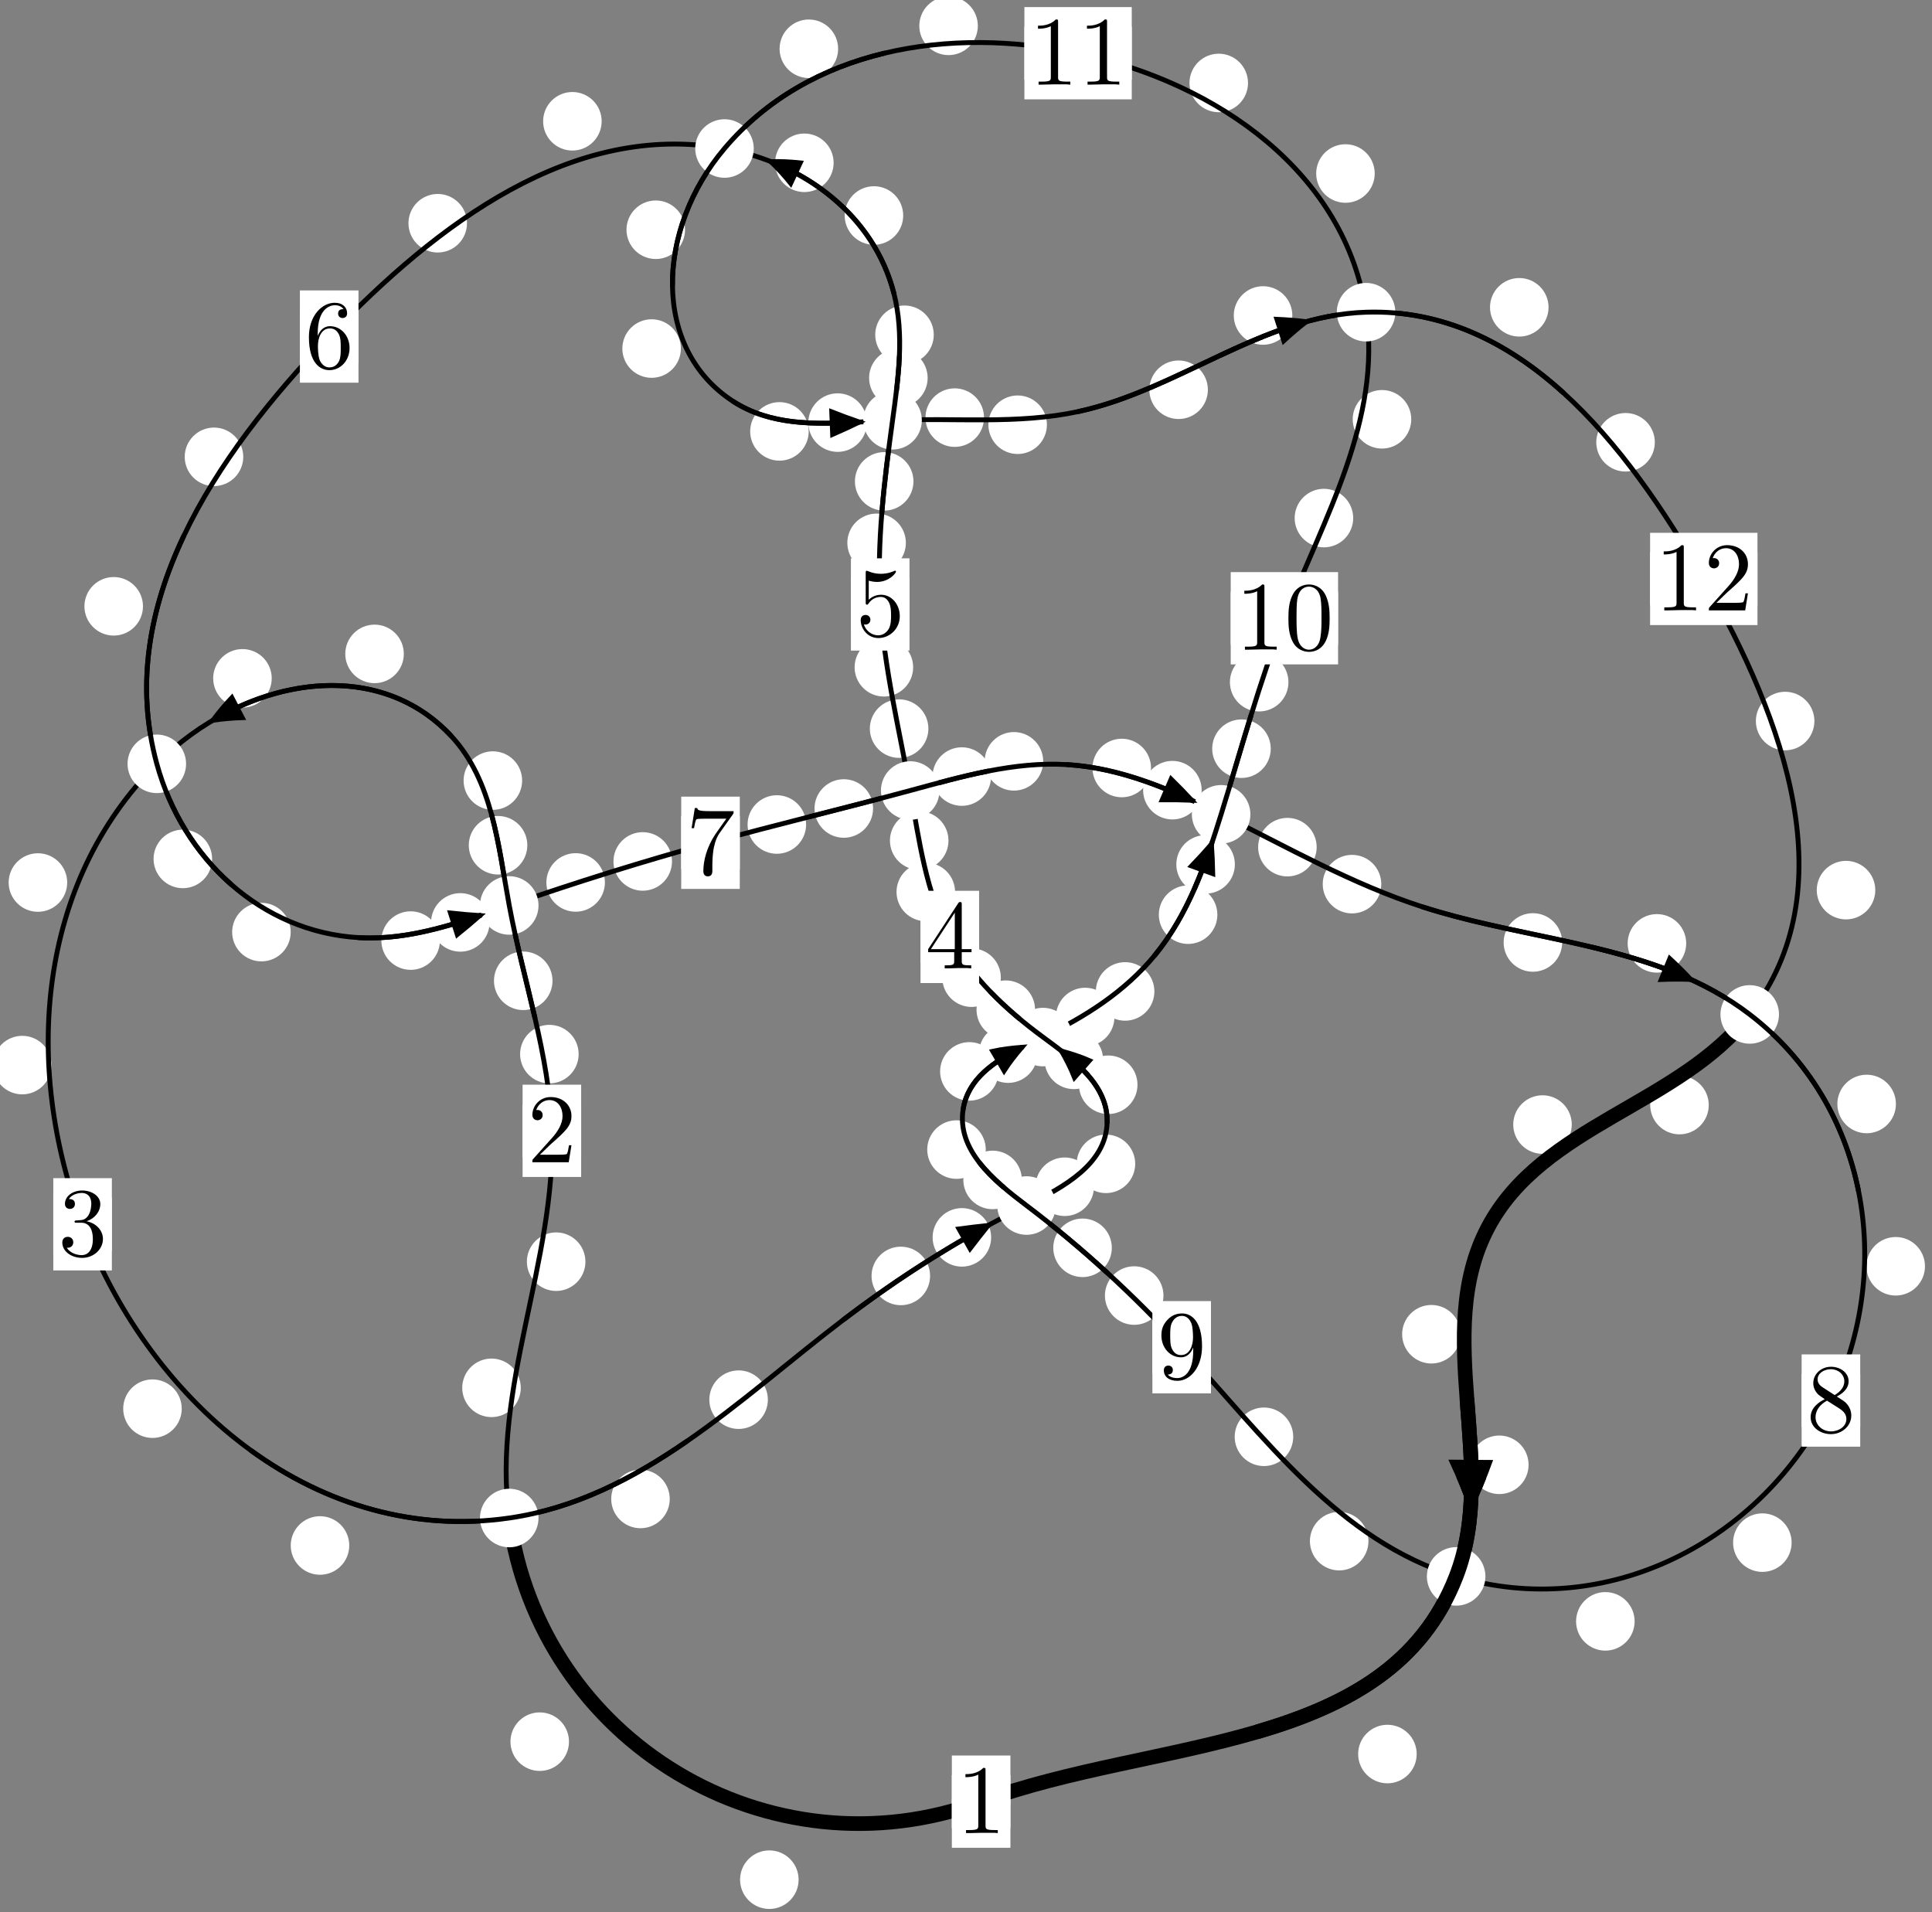 <?xml version="1.0"?>
<!-- Created by MetaPost 1.999 on 2021.07.06:0004 -->
<svg version="1.1" xmlns="http://www.w3.org/2000/svg" xmlns:xlink="http://www.w3.org/1999/xlink" width="197.281" height="195.268" viewBox="0 0 197.281 195.268">
<rect x="0" y="0" width="197.281" height="195.268" fill="#808080" stroke="none"/>
<!-- Original BoundingBox: -52.717514 -39.917786 144.563904 155.350189 -->
  <defs>
    <g transform="scale(0.01,0.01)" id="GLYPHcmr10_48">
      <path style="fill-rule: evenodd;" d="M460 -320C460 -400,455 -480,420 -554C374 -650,292 -666,250 -666C190 -666,117 -640,76 -547C44 -478,39 -400,39 -320C39 -245,43 -155,84 -79C127 2,200 22,249 22C303 22,379 1,423 -94C455 -163,460 -241,460 -320M249 -0C210 -0,151 -25,133 -121C122 -181,122 -273,122 -332C122 -396,122 -462,130 -516C149 -635,224 -644,249 -644C282 -644,348 -626,367 -527C377 -471,377 -395,377 -332C377 -257,377 -189,366 -125C351 -30,294 -0,249 -0"></path>
    </g>
    <g transform="scale(0.01,0.01)" id="GLYPHcmr10_49">
      <path style="fill-rule: evenodd;" d="M294 -640C294 -664,294 -666,271 -666C209 -602,121 -602,89 -602L89 -571C109 -571,168 -571,220 -597L220 -79C220 -43,217 -31,127 -31L95 -31L95 -0L257 -0L130 -3L217 -3L257 -3L297 -3L384 -3L419 -0L419 -31L387 -31C297 -31,294 -42,294 -79"></path>
    </g>
    <g transform="scale(0.01,0.01)" id="GLYPHcmr10_50">
      <path style="fill-rule: evenodd;" d="M127 -77L233 -180C389 -318,449 -372,449 -472C449 -586,359 -666,237 -666C124 -666,50 -574,50 -485C50 -429,100 -429,103 -429C120 -429,155 -441,155 -482C155 -508,137 -534,102 -534C94 -534,92 -534,89 -533C112 -598,166 -635,224 -635C315 -635,358 -554,358 -472C358 -392,308 -313,253 -251L61 -37C50 -26,50 -24,50 -0L421 -0L449 -174L424 -174C419 -144,412 -100,402 -85C395 -77,329 -77,307 -77"></path>
    </g>
    <g transform="scale(0.01,0.01)" id="GLYPHcmr10_51">
      <path style="fill-rule: evenodd;" d="M290 -352C372 -379,430 -449,430 -528C430 -610,342 -666,246 -666C145 -666,69 -606,69 -530C69 -497,91 -478,120 -478C151 -478,171 -500,171 -529C171 -579,124 -579,109 -579C140 -628,206 -641,242 -641C283 -641,338 -619,338 -529C338 -517,336 -459,310 -415C280 -367,246 -364,221 -363C213 -362,189 -360,182 -360C174 -359,167 -358,167 -348C167 -337,174 -337,191 -337L235 -337C317 -337,354 -269,354 -171C354 -35,285 -6,241 -6C198 -6,123 -23,88 -82C123 -77,154 -99,154 -137C154 -173,127 -193,98 -193C74 -193,42 -179,42 -135C42 -44,135 22,244 22C366 22,457 -69,457 -171C457 -253,394 -331,290 -352"></path>
    </g>
    <g transform="scale(0.01,0.01)" id="GLYPHcmr10_52">
      <path style="fill-rule: evenodd;" d="M294 -165L294 -78C294 -42,292 -31,218 -31L197 -31L197 -0L332 -0L238 -3L290 -3L332 -3L374 -3L427 -3L468 -0L468 -31L447 -31C373 -31,371 -42,371 -78L371 -165L471 -165L471 -196L371 -196L371 -651C371 -671,371 -677,355 -677C346 -677,343 -677,335 -665L28 -196L28 -165M300 -196L56 -196L300 -569"></path>
    </g>
    <g transform="scale(0.01,0.01)" id="GLYPHcmr10_53">
      <path style="fill-rule: evenodd;" d="M449 -201C449 -320,367 -420,259 -420C211 -420,168 -404,132 -369L132 -564C152 -558,185 -551,217 -551C340 -551,410 -642,410 -655C410 -661,407 -666,400 -666C399 -666,397 -666,392 -663C372 -654,323 -634,256 -634C216 -634,170 -641,123 -662C115 -665,113 -665,111 -665C101 -665,101 -657,101 -641L101 -345C101 -327,101 -319,115 -319C122 -319,124 -322,128 -328C139 -344,176 -398,257 -398C309 -398,334 -352,342 -334C358 -297,360 -258,360 -208C360 -173,360 -113,336 -71C312 -32,275 -6,229 -6C156 -6,99 -59,82 -118C85 -117,88 -116,99 -116C132 -116,149 -141,149 -165C149 -189,132 -214,99 -214C85 -214,50 -207,50 -161C50 -75,119 22,231 22C347 22,449 -74,449 -201"></path>
    </g>
    <g transform="scale(0.01,0.01)" id="GLYPHcmr10_54">
      <path style="fill-rule: evenodd;" d="M132 -328L132 -352C132 -605,256 -641,307 -641C331 -641,373 -635,395 -601C380 -601,340 -601,340 -556C340 -525,364 -510,386 -510C402 -510,432 -519,432 -558C432 -618,388 -666,305 -666C177 -666,42 -537,42 -316C42 -49,158 22,251 22C362 22,457 -72,457 -204C457 -331,368 -427,257 -427C189 -427,152 -376,132 -328M251 -6C188 -6,158 -66,152 -81C134 -128,134 -208,134 -226C134 -304,166 -404,256 -404C272 -404,318 -404,349 -342C367 -305,367 -254,367 -205C367 -157,367 -107,350 -71C320 -11,274 -6,251 -6"></path>
    </g>
    <g transform="scale(0.01,0.01)" id="GLYPHcmr10_55">
      <path style="fill-rule: evenodd;" d="M476 -609C485 -621,485 -623,485 -644L242 -644C120 -644,118 -657,114 -676L89 -676L56 -470L81 -470C84 -486,93 -549,106 -561C113 -567,191 -567,204 -567L411 -567C400 -551,321 -442,299 -409C209 -274,176 -135,176 -33C176 -23,176 22,222 22C268 22,268 -23,268 -33L268 -84C268 -139,271 -194,279 -248C283 -271,297 -357,341 -419"></path>
    </g>
    <g transform="scale(0.01,0.01)" id="GLYPHcmr10_56">
      <path style="fill-rule: evenodd;" d="M163 -457C117 -487,113 -521,113 -538C113 -599,178 -641,249 -641C322 -641,386 -589,386 -517C386 -460,347 -412,287 -377M309 -362C381 -399,430 -451,430 -517C430 -609,341 -666,250 -666C150 -666,69 -592,69 -499C69 -481,71 -436,113 -389C124 -377,161 -352,186 -335C128 -306,42 -250,42 -151C42 -45,144 22,249 22C362 22,457 -61,457 -168C457 -204,446 -249,408 -291C389 -312,373 -322,309 -362M209 -320L332 -242C360 -223,407 -193,407 -132C407 -58,332 -6,250 -6C164 -6,92 -68,92 -151C92 -209,124 -273,209 -320"></path>
    </g>
    <g transform="scale(0.01,0.01)" id="GLYPHcmr10_57">
      <path style="fill-rule: evenodd;" d="M367 -318L367 -286C367 -52,263 -6,205 -6C188 -6,134 -8,107 -42C151 -42,159 -71,159 -88C159 -119,135 -134,113 -134C97 -134,67 -125,67 -86C67 -19,121 22,206 22C335 22,457 -114,457 -329C457 -598,342 -666,253 -666C198 -666,149 -648,106 -603C65 -558,42 -516,42 -441C42 -316,130 -218,242 -218C303 -218,344 -260,367 -318M243 -241C227 -241,181 -241,150 -304C132 -341,132 -391,132 -440C132 -494,132 -541,153 -578C180 -628,218 -641,253 -641C299 -641,332 -607,349 -562C361 -530,365 -467,365 -421C365 -338,331 -241,243 -241"></path>
    </g>
  </defs>
  <path d="M81.548 191.929C81.548 191.136,81.233 190.376,80.672 189.816C80.112 189.255,79.352 188.94,78.559 188.94C77.766 188.94,77.006 189.255,76.446 189.816C75.885 190.376,75.57 191.136,75.57 191.929C75.57 192.722,75.885 193.482,76.446 194.042C77.006 194.603,77.766 194.918,78.559 194.918C79.352 194.918,80.112 194.603,80.672 194.042C81.233 193.482,81.548 192.722,81.548 191.929Z" style="fill: rgb(100%,100%,100%);stroke: none;"></path>
  <path d="M103.175 183.961C103.175 183.169,102.86 182.409,102.299 181.848C101.739 181.288,100.979 180.973,100.186 180.973C99.393 180.973,98.633 181.288,98.073 181.848C97.512 182.409,97.197 183.169,97.197 183.961C97.197 184.754,97.512 185.514,98.073 186.075C98.633 186.635,99.393 186.95,100.186 186.95C100.979 186.95,101.739 186.635,102.299 186.075C102.86 185.514,103.175 184.754,103.175 183.961Z" style="fill: rgb(100%,100%,100%);stroke: none;"></path>
  <path d="M53.177 141.708C53.177 140.915,52.862 140.155,52.302 139.595C51.741 139.034,50.981 138.719,50.188 138.719C49.396 138.719,48.636 139.034,48.075 139.595C47.515 140.155,47.2 140.915,47.2 141.708C47.2 142.501,47.515 143.261,48.075 143.821C48.636 144.382,49.396 144.697,50.188 144.697C50.981 144.697,51.741 144.382,52.302 143.821C52.862 143.261,53.177 142.501,53.177 141.708Z" style="fill: rgb(100%,100%,100%);stroke: none;"></path>
  <path d="M58.101 177.837C58.101 177.044,57.786 176.284,57.226 175.723C56.665 175.163,55.905 174.848,55.112 174.848C54.32 174.848,53.559 175.163,52.999 175.723C52.439 176.284,52.124 177.044,52.124 177.837C52.124 178.629,52.439 179.39,52.999 179.95C53.559 180.511,54.32 180.825,55.112 180.825C55.905 180.825,56.665 180.511,57.226 179.95C57.786 179.39,58.101 178.629,58.101 177.837Z" style="fill: rgb(100%,100%,100%);stroke: none;"></path>
  <path d="M59.087 107.634C59.087 106.841,58.772 106.081,58.211 105.521C57.651 104.96,56.891 104.645,56.098 104.645C55.305 104.645,54.545 104.96,53.985 105.521C53.424 106.081,53.109 106.841,53.109 107.634C53.109 108.427,53.424 109.187,53.985 109.747C54.545 110.308,55.305 110.623,56.098 110.623C56.891 110.623,57.651 110.308,58.211 109.747C58.772 109.187,59.087 108.427,59.087 107.634Z" style="fill: rgb(100%,100%,100%);stroke: none;"></path>
  <path d="M59.779 128.827C59.779 128.034,59.464 127.274,58.903 126.714C58.343 126.153,57.583 125.838,56.79 125.838C55.997 125.838,55.237 126.153,54.677 126.714C54.116 127.274,53.801 128.034,53.801 128.827C53.801 129.62,54.116 130.38,54.677 130.94C55.237 131.501,55.997 131.816,56.79 131.816C57.583 131.816,58.343 131.501,58.903 130.94C59.464 130.38,59.779 129.62,59.779 128.827Z" style="fill: rgb(100%,100%,100%);stroke: none;"></path>
  <path d="M53.846 86.307C53.846 85.514,53.532 84.754,52.971 84.194C52.411 83.633,51.65 83.318,50.858 83.318C50.065 83.318,49.305 83.633,48.744 84.194C48.184 84.754,47.869 85.514,47.869 86.307C47.869 87.1,48.184 87.86,48.744 88.42C49.305 88.981,50.065 89.296,50.858 89.296C51.65 89.296,52.411 88.981,52.971 88.42C53.532 87.86,53.846 87.1,53.846 86.307Z" style="fill: rgb(100%,100%,100%);stroke: none;"></path>
  <path d="M56.418 100.146C56.418 99.354,56.103 98.593,55.543 98.033C54.982 97.472,54.222 97.158,53.43 97.158C52.637 97.158,51.877 97.472,51.316 98.033C50.756 98.593,50.441 99.354,50.441 100.146C50.441 100.939,50.756 101.699,51.316 102.26C51.877 102.82,52.637 103.135,53.43 103.135C54.222 103.135,54.982 102.82,55.543 102.26C56.103 101.699,56.418 100.939,56.418 100.146Z" style="fill: rgb(100%,100%,100%);stroke: none;"></path>
  <path d="M41.235 66.768C41.235 65.975,40.92 65.215,40.359 64.654C39.799 64.094,39.039 63.779,38.246 63.779C37.453 63.779,36.693 64.094,36.133 64.654C35.572 65.215,35.257 65.975,35.257 66.768C35.257 67.56,35.572 68.321,36.133 68.881C36.693 69.441,37.453 69.756,38.246 69.756C39.039 69.756,39.799 69.441,40.359 68.881C40.92 68.321,41.235 67.56,41.235 66.768Z" style="fill: rgb(100%,100%,100%);stroke: none;"></path>
  <path d="M53.316 79.702C53.316 78.91,53.001 78.149,52.441 77.589C51.88 77.029,51.12 76.714,50.327 76.714C49.535 76.714,48.774 77.029,48.214 77.589C47.654 78.149,47.339 78.91,47.339 79.702C47.339 80.495,47.654 81.255,48.214 81.816C48.774 82.376,49.535 82.691,50.327 82.691C51.12 82.691,51.88 82.376,52.441 81.816C53.001 81.255,53.316 80.495,53.316 79.702Z" style="fill: rgb(100%,100%,100%);stroke: none;"></path>
  <path d="M6.861 90.112C6.861 89.32,6.546 88.559,5.985 87.999C5.425 87.439,4.665 87.124,3.872 87.124C3.079 87.124,2.319 87.439,1.759 87.999C1.198 88.559,0.883 89.32,0.883 90.112C0.883 90.905,1.198 91.665,1.759 92.226C2.319 92.786,3.079 93.101,3.872 93.101C4.665 93.101,5.425 92.786,5.985 92.226C6.546 91.665,6.861 90.905,6.861 90.112Z" style="fill: rgb(100%,100%,100%);stroke: none;"></path>
  <path d="M27.746 69.263C27.746 68.471,27.431 67.71,26.871 67.15C26.31 66.59,25.55 66.275,24.758 66.275C23.965 66.275,23.205 66.59,22.644 67.15C22.084 67.71,21.769 68.471,21.769 69.263C21.769 70.056,22.084 70.816,22.644 71.377C23.205 71.937,23.965 72.252,24.758 72.252C25.55 72.252,26.31 71.937,26.871 71.377C27.431 70.816,27.746 70.056,27.746 69.263Z" style="fill: rgb(100%,100%,100%);stroke: none;"></path>
  <path d="M18.558 143.837C18.558 143.044,18.243 142.284,17.683 141.723C17.122 141.163,16.362 140.848,15.569 140.848C14.777 140.848,14.017 141.163,13.456 141.723C12.896 142.284,12.581 143.044,12.581 143.837C12.581 144.629,12.896 145.39,13.456 145.95C14.017 146.51,14.777 146.825,15.569 146.825C16.362 146.825,17.122 146.51,17.683 145.95C18.243 145.39,18.558 144.629,18.558 143.837Z" style="fill: rgb(100%,100%,100%);stroke: none;"></path>
  <path d="M5.26 108.754C5.26 107.961,4.945 107.201,4.385 106.64C3.824 106.08,3.064 105.765,2.271 105.765C1.479 105.765,0.718 106.08,0.158 106.64C-0.403 107.201,-0.718 107.961,-0.718 108.754C-0.718 109.546,-0.403 110.306,0.158 110.867C0.718 111.427,1.479 111.742,2.271 111.742C3.064 111.742,3.824 111.427,4.385 110.867C4.945 110.306,5.26 109.546,5.26 108.754Z" style="fill: rgb(100%,100%,100%);stroke: none;"></path>
  <path d="M68.39 153.055C68.39 152.262,68.076 151.502,67.515 150.941C66.955 150.381,66.194 150.066,65.402 150.066C64.609 150.066,63.849 150.381,63.288 150.941C62.728 151.502,62.413 152.262,62.413 153.055C62.413 153.847,62.728 154.607,63.288 155.168C63.849 155.728,64.609 156.043,65.402 156.043C66.194 156.043,66.955 155.728,67.515 155.168C68.076 154.607,68.39 153.847,68.39 153.055Z" style="fill: rgb(100%,100%,100%);stroke: none;"></path>
  <path d="M35.664 157.805C35.664 157.012,35.35 156.252,34.789 155.692C34.229 155.131,33.468 154.816,32.676 154.816C31.883 154.816,31.123 155.131,30.562 155.692C30.002 156.252,29.687 157.012,29.687 157.805C29.687 158.598,30.002 159.358,30.562 159.918C31.123 160.479,31.883 160.794,32.676 160.794C33.468 160.794,34.229 160.479,34.789 159.918C35.35 159.358,35.664 158.598,35.664 157.805Z" style="fill: rgb(100%,100%,100%);stroke: none;"></path>
  <path d="M94.973 130.282C94.973 129.49,94.658 128.729,94.098 128.169C93.537 127.608,92.777 127.294,91.984 127.294C91.192 127.294,90.431 127.608,89.871 128.169C89.31 128.729,88.996 129.49,88.996 130.282C88.996 131.075,89.31 131.835,89.871 132.396C90.431 132.956,91.192 133.271,91.984 133.271C92.777 133.271,93.537 132.956,94.098 132.396C94.658 131.835,94.973 131.075,94.973 130.282Z" style="fill: rgb(100%,100%,100%);stroke: none;"></path>
  <path d="M78.409 142.917C78.409 142.124,78.094 141.364,77.533 140.804C76.973 140.243,76.212 139.928,75.42 139.928C74.627 139.928,73.867 140.243,73.306 140.804C72.746 141.364,72.431 142.124,72.431 142.917C72.431 143.71,72.746 144.47,73.306 145.031C73.867 145.591,74.627 145.906,75.42 145.906C76.212 145.906,76.973 145.591,77.533 145.031C78.094 144.47,78.409 143.71,78.409 142.917Z" style="fill: rgb(100%,100%,100%);stroke: none;"></path>
  <path d="M111.707 121.176C111.707 120.383,111.392 119.623,110.832 119.063C110.271 118.502,109.511 118.187,108.719 118.187C107.926 118.187,107.166 118.502,106.605 119.063C106.045 119.623,105.73 120.383,105.73 121.176C105.73 121.969,106.045 122.729,106.605 123.289C107.166 123.85,107.926 124.165,108.719 124.165C109.511 124.165,110.271 123.85,110.832 123.289C111.392 122.729,111.707 121.969,111.707 121.176Z" style="fill: rgb(100%,100%,100%);stroke: none;"></path>
  <path d="M101.209 126.344C101.209 125.552,100.894 124.792,100.334 124.231C99.774 123.671,99.013 123.356,98.221 123.356C97.428 123.356,96.668 123.671,96.107 124.231C95.547 124.792,95.232 125.552,95.232 126.344C95.232 127.137,95.547 127.897,96.107 128.458C96.668 129.018,97.428 129.333,98.221 129.333C99.013 129.333,99.774 129.018,100.334 128.458C100.894 127.897,101.209 127.137,101.209 126.344Z" style="fill: rgb(100%,100%,100%);stroke: none;"></path>
  <path d="M116.152 110.761C116.152 109.968,115.837 109.208,115.276 108.647C114.716 108.087,113.956 107.772,113.163 107.772C112.37 107.772,111.61 108.087,111.05 108.647C110.489 109.208,110.174 109.968,110.174 110.761C110.174 111.553,110.489 112.314,111.05 112.874C111.61 113.435,112.37 113.75,113.163 113.75C113.956 113.75,114.716 113.435,115.276 112.874C115.837 112.314,116.152 111.553,116.152 110.761Z" style="fill: rgb(100%,100%,100%);stroke: none;"></path>
  <path d="M115.918 118.836C115.918 118.043,115.603 117.283,115.043 116.722C114.482 116.162,113.722 115.847,112.93 115.847C112.137 115.847,111.377 116.162,110.816 116.722C110.256 117.283,109.941 118.043,109.941 118.836C109.941 119.628,110.256 120.389,110.816 120.949C111.377 121.51,112.137 121.824,112.93 121.824C113.722 121.824,114.482 121.51,115.043 120.949C115.603 120.389,115.918 119.628,115.918 118.836Z" style="fill: rgb(100%,100%,100%);stroke: none;"></path>
  <path d="M105.692 103.098C105.692 102.305,105.377 101.545,104.817 100.984C104.256 100.424,103.496 100.109,102.703 100.109C101.911 100.109,101.15 100.424,100.59 100.984C100.029 101.545,99.715 102.305,99.715 103.098C99.715 103.89,100.029 104.651,100.59 105.211C101.15 105.771,101.911 106.086,102.703 106.086C103.496 106.086,104.256 105.771,104.817 105.211C105.377 104.651,105.692 103.89,105.692 103.098Z" style="fill: rgb(100%,100%,100%);stroke: none;"></path>
  <path d="M112.642 108.219C112.642 107.426,112.327 106.666,111.767 106.106C111.206 105.545,110.446 105.23,109.654 105.23C108.861 105.23,108.101 105.545,107.54 106.106C106.98 106.666,106.665 107.426,106.665 108.219C106.665 109.012,106.98 109.772,107.54 110.332C108.101 110.893,108.861 111.208,109.654 111.208C110.446 111.208,111.206 110.893,111.767 110.332C112.327 109.772,112.642 109.012,112.642 108.219Z" style="fill: rgb(100%,100%,100%);stroke: none;"></path>
  <path d="M97.524 91.074C97.524 90.282,97.209 89.522,96.648 88.961C96.088 88.401,95.328 88.086,94.535 88.086C93.742 88.086,92.982 88.401,92.422 88.961C91.861 89.522,91.546 90.282,91.546 91.074C91.546 91.867,91.861 92.627,92.422 93.188C92.982 93.748,93.742 94.063,94.535 94.063C95.328 94.063,96.088 93.748,96.648 93.188C97.209 92.627,97.524 91.867,97.524 91.074Z" style="fill: rgb(100%,100%,100%);stroke: none;"></path>
  <path d="M102.198 99.827C102.198 99.034,101.883 98.274,101.323 97.713C100.762 97.153,100.002 96.838,99.209 96.838C98.417 96.838,97.656 97.153,97.096 97.713C96.535 98.274,96.221 99.034,96.221 99.827C96.221 100.619,96.535 101.38,97.096 101.94C97.656 102.501,98.417 102.816,99.209 102.816C100.002 102.816,100.762 102.501,101.323 101.94C101.883 101.38,102.198 100.619,102.198 99.827Z" style="fill: rgb(100%,100%,100%);stroke: none;"></path>
  <path d="M94.8 74.398C94.8 73.605,94.485 72.845,93.924 72.284C93.364 71.724,92.604 71.409,91.811 71.409C91.018 71.409,90.258 71.724,89.698 72.284C89.137 72.845,88.822 73.605,88.822 74.398C88.822 75.19,89.137 75.95,89.698 76.511C90.258 77.071,91.018 77.386,91.811 77.386C92.604 77.386,93.364 77.071,93.924 76.511C94.485 75.95,94.8 75.19,94.8 74.398Z" style="fill: rgb(100%,100%,100%);stroke: none;"></path>
  <path d="M96.851 85.83C96.851 85.038,96.536 84.278,95.976 83.717C95.415 83.157,94.655 82.842,93.863 82.842C93.07 82.842,92.31 83.157,91.749 83.717C91.189 84.278,90.874 85.038,90.874 85.83C90.874 86.623,91.189 87.383,91.749 87.944C92.31 88.504,93.07 88.819,93.863 88.819C94.655 88.819,95.415 88.504,95.976 87.944C96.536 87.383,96.851 86.623,96.851 85.83Z" style="fill: rgb(100%,100%,100%);stroke: none;"></path>
  <path d="M92.5 55.429C92.5 54.636,92.185 53.876,91.625 53.316C91.064 52.755,90.304 52.44,89.512 52.44C88.719 52.44,87.959 52.755,87.398 53.316C86.838 53.876,86.523 54.636,86.523 55.429C86.523 56.222,86.838 56.982,87.398 57.542C87.959 58.103,88.719 58.418,89.512 58.418C90.304 58.418,91.064 58.103,91.625 57.542C92.185 56.982,92.5 56.222,92.5 55.429Z" style="fill: rgb(100%,100%,100%);stroke: none;"></path>
  <path d="M93.244 68.134C93.244 67.341,92.929 66.581,92.368 66.02C91.808 65.46,91.048 65.145,90.255 65.145C89.462 65.145,88.702 65.46,88.142 66.02C87.581 66.581,87.266 67.341,87.266 68.134C87.266 68.926,87.581 69.687,88.142 70.247C88.702 70.808,89.462 71.122,90.255 71.122C91.048 71.122,91.808 70.808,92.368 70.247C92.929 69.687,93.244 68.926,93.244 68.134Z" style="fill: rgb(100%,100%,100%);stroke: none;"></path>
  <path d="M94.724 38.59C94.724 37.797,94.409 37.037,93.848 36.476C93.288 35.916,92.528 35.601,91.735 35.601C90.942 35.601,90.182 35.916,89.622 36.476C89.061 37.037,88.746 37.797,88.746 38.59C88.746 39.382,89.061 40.142,89.622 40.703C90.182 41.263,90.942 41.578,91.735 41.578C92.528 41.578,93.288 41.263,93.848 40.703C94.409 40.142,94.724 39.382,94.724 38.59Z" style="fill: rgb(100%,100%,100%);stroke: none;"></path>
  <path d="M93.275 49.151C93.275 48.359,92.96 47.598,92.4 47.038C91.839 46.478,91.079 46.163,90.286 46.163C89.494 46.163,88.734 46.478,88.173 47.038C87.613 47.598,87.298 48.359,87.298 49.151C87.298 49.944,87.613 50.704,88.173 51.265C88.734 51.825,89.494 52.14,90.286 52.14C91.079 52.14,91.839 51.825,92.4 51.265C92.96 50.704,93.275 49.944,93.275 49.151Z" style="fill: rgb(100%,100%,100%);stroke: none;"></path>
  <path d="M92.228 22.005C92.228 21.212,91.914 20.452,91.353 19.891C90.793 19.331,90.032 19.016,89.24 19.016C88.447 19.016,87.687 19.331,87.126 19.891C86.566 20.452,86.251 21.212,86.251 22.005C86.251 22.797,86.566 23.558,87.126 24.118C87.687 24.679,88.447 24.994,89.24 24.994C90.032 24.994,90.793 24.679,91.353 24.118C91.914 23.558,92.228 22.797,92.228 22.005Z" style="fill: rgb(100%,100%,100%);stroke: none;"></path>
  <path d="M95.349 34.182C95.349 33.39,95.034 32.63,94.474 32.069C93.913 31.509,93.153 31.194,92.36 31.194C91.568 31.194,90.807 31.509,90.247 32.069C89.687 32.63,89.372 33.39,89.372 34.182C89.372 34.975,89.687 35.735,90.247 36.296C90.807 36.856,91.568 37.171,92.36 37.171C93.153 37.171,93.913 36.856,94.474 36.296C95.034 35.735,95.349 34.975,95.349 34.182Z" style="fill: rgb(100%,100%,100%);stroke: none;"></path>
  <path d="M61.437 12.384C61.437 11.591,61.122 10.831,60.562 10.27C60.001 9.71,59.241 9.395,58.448 9.395C57.656 9.395,56.895 9.71,56.335 10.27C55.775 10.831,55.46 11.591,55.46 12.384C55.46 13.176,55.775 13.937,56.335 14.497C56.895 15.058,57.656 15.372,58.448 15.372C59.241 15.372,60.001 15.058,60.562 14.497C61.122 13.937,61.437 13.176,61.437 12.384Z" style="fill: rgb(100%,100%,100%);stroke: none;"></path>
  <path d="M85.123 16.623C85.123 15.83,84.808 15.07,84.248 14.51C83.687 13.949,82.927 13.634,82.134 13.634C81.342 13.634,80.582 13.949,80.021 14.51C79.461 15.07,79.146 15.83,79.146 16.623C79.146 17.416,79.461 18.176,80.021 18.736C80.582 19.297,81.342 19.612,82.134 19.612C82.927 19.612,83.687 19.297,84.248 18.736C84.808 18.176,85.123 17.416,85.123 16.623Z" style="fill: rgb(100%,100%,100%);stroke: none;"></path>
  <path d="M24.839 46.646C24.839 45.854,24.524 45.094,23.964 44.533C23.403 43.973,22.643 43.658,21.85 43.658C21.058 43.658,20.297 43.973,19.737 44.533C19.176 45.094,18.862 45.854,18.862 46.646C18.862 47.439,19.176 48.199,19.737 48.76C20.297 49.32,21.058 49.635,21.85 49.635C22.643 49.635,23.403 49.32,23.964 48.76C24.524 48.199,24.839 47.439,24.839 46.646Z" style="fill: rgb(100%,100%,100%);stroke: none;"></path>
  <path d="M47.687 22.794C47.687 22.001,47.372 21.241,46.811 20.681C46.251 20.12,45.491 19.805,44.698 19.805C43.905 19.805,43.145 20.12,42.585 20.681C42.024 21.241,41.709 22.001,41.709 22.794C41.709 23.587,42.024 24.347,42.585 24.908C43.145 25.468,43.905 25.783,44.698 25.783C45.491 25.783,46.251 25.468,46.811 24.908C47.372 24.347,47.687 23.587,47.687 22.794Z" style="fill: rgb(100%,100%,100%);stroke: none;"></path>
  <path d="M21.659 87.703C21.659 86.91,21.344 86.15,20.783 85.589C20.223 85.029,19.463 84.714,18.67 84.714C17.877 84.714,17.117 85.029,16.557 85.589C15.996 86.15,15.681 86.91,15.681 87.703C15.681 88.495,15.996 89.256,16.557 89.816C17.117 90.377,17.877 90.691,18.67 90.691C19.463 90.691,20.223 90.377,20.783 89.816C21.344 89.256,21.659 88.495,21.659 87.703Z" style="fill: rgb(100%,100%,100%);stroke: none;"></path>
  <path d="M14.599 61.908C14.599 61.116,14.284 60.356,13.723 59.795C13.163 59.235,12.403 58.92,11.61 58.92C10.817 58.92,10.057 59.235,9.497 59.795C8.936 60.356,8.621 61.116,8.621 61.908C8.621 62.701,8.936 63.461,9.497 64.022C10.057 64.582,10.817 64.897,11.61 64.897C12.403 64.897,13.163 64.582,13.723 64.022C14.284 63.461,14.599 62.701,14.599 61.908Z" style="fill: rgb(100%,100%,100%);stroke: none;"></path>
  <path d="M44.921 96.04C44.921 95.248,44.606 94.488,44.045 93.927C43.485 93.367,42.725 93.052,41.932 93.052C41.139 93.052,40.379 93.367,39.819 93.927C39.258 94.488,38.943 95.248,38.943 96.04C38.943 96.833,39.258 97.593,39.819 98.154C40.379 98.714,41.139 99.029,41.932 99.029C42.725 99.029,43.485 98.714,44.045 98.154C44.606 97.593,44.921 96.833,44.921 96.04Z" style="fill: rgb(100%,100%,100%);stroke: none;"></path>
  <path d="M29.684 95.176C29.684 94.383,29.369 93.623,28.808 93.063C28.248 92.502,27.488 92.187,26.695 92.187C25.902 92.187,25.142 92.502,24.582 93.063C24.021 93.623,23.706 94.383,23.706 95.176C23.706 95.969,24.021 96.729,24.582 97.289C25.142 97.85,25.902 98.165,26.695 98.165C27.488 98.165,28.248 97.85,28.808 97.289C29.369 96.729,29.684 95.969,29.684 95.176Z" style="fill: rgb(100%,100%,100%);stroke: none;"></path>
  <path d="M61.77 90.104C61.77 89.311,61.455 88.551,60.894 87.991C60.334 87.43,59.574 87.115,58.781 87.115C57.988 87.115,57.228 87.43,56.668 87.991C56.107 88.551,55.792 89.311,55.792 90.104C55.792 90.897,56.107 91.657,56.668 92.217C57.228 92.778,57.988 93.093,58.781 93.093C59.574 93.093,60.334 92.778,60.894 92.217C61.455 91.657,61.77 90.897,61.77 90.104Z" style="fill: rgb(100%,100%,100%);stroke: none;"></path>
  <path d="M49.994 94.184C49.994 93.392,49.679 92.632,49.119 92.071C48.558 91.511,47.798 91.196,47.005 91.196C46.213 91.196,45.452 91.511,44.892 92.071C44.331 92.632,44.017 93.392,44.017 94.184C44.017 94.977,44.331 95.737,44.892 96.298C45.452 96.858,46.213 97.173,47.005 97.173C47.798 97.173,48.558 96.858,49.119 96.298C49.679 95.737,49.994 94.977,49.994 94.184Z" style="fill: rgb(100%,100%,100%);stroke: none;"></path>
  <path d="M82.314 84.188C82.314 83.395,81.999 82.635,81.439 82.075C80.878 81.514,80.118 81.199,79.325 81.199C78.533 81.199,77.773 81.514,77.212 82.075C76.652 82.635,76.337 83.395,76.337 84.188C76.337 84.981,76.652 85.741,77.212 86.301C77.773 86.862,78.533 87.177,79.325 87.177C80.118 87.177,80.878 86.862,81.439 86.301C81.999 85.741,82.314 84.981,82.314 84.188Z" style="fill: rgb(100%,100%,100%);stroke: none;"></path>
  <path d="M68.62 87.959C68.62 87.166,68.305 86.406,67.745 85.845C67.184 85.285,66.424 84.97,65.631 84.97C64.839 84.97,64.078 85.285,63.518 85.845C62.957 86.406,62.642 87.166,62.642 87.959C62.642 88.751,62.957 89.512,63.518 90.072C64.078 90.633,64.839 90.948,65.631 90.948C66.424 90.948,67.184 90.633,67.745 90.072C68.305 89.512,68.62 88.751,68.62 87.959Z" style="fill: rgb(100%,100%,100%);stroke: none;"></path>
  <path d="M101.202 79.292C101.202 78.5,100.887 77.739,100.326 77.179C99.766 76.619,99.006 76.304,98.213 76.304C97.42 76.304,96.66 76.619,96.1 77.179C95.539 77.739,95.224 78.5,95.224 79.292C95.224 80.085,95.539 80.845,96.1 81.406C96.66 81.966,97.42 82.281,98.213 82.281C99.006 82.281,99.766 81.966,100.326 81.406C100.887 80.845,101.202 80.085,101.202 79.292Z" style="fill: rgb(100%,100%,100%);stroke: none;"></path>
  <path d="M89.151 82.554C89.151 81.761,88.836 81.001,88.275 80.44C87.715 79.88,86.955 79.565,86.162 79.565C85.369 79.565,84.609 79.88,84.049 80.44C83.488 81.001,83.173 81.761,83.173 82.554C83.173 83.346,83.488 84.106,84.049 84.667C84.609 85.227,85.369 85.542,86.162 85.542C86.955 85.542,87.715 85.227,88.275 84.667C88.836 84.106,89.151 83.346,89.151 82.554Z" style="fill: rgb(100%,100%,100%);stroke: none;"></path>
  <path d="M117.533 78.419C117.533 77.626,117.218 76.866,116.657 76.305C116.097 75.745,115.337 75.43,114.544 75.43C113.751 75.43,112.991 75.745,112.431 76.305C111.87 76.866,111.555 77.626,111.555 78.419C111.555 79.211,111.87 79.971,112.431 80.532C112.991 81.092,113.751 81.407,114.544 81.407C115.337 81.407,116.097 81.092,116.657 80.532C117.218 79.971,117.533 79.211,117.533 78.419Z" style="fill: rgb(100%,100%,100%);stroke: none;"></path>
  <path d="M106.524 77.738C106.524 76.945,106.209 76.185,105.648 75.624C105.088 75.064,104.328 74.749,103.535 74.749C102.742 74.749,101.982 75.064,101.422 75.624C100.861 76.185,100.546 76.945,100.546 77.738C100.546 78.53,100.861 79.291,101.422 79.851C101.982 80.412,102.742 80.726,103.535 80.726C104.328 80.726,105.088 80.412,105.648 79.851C106.209 79.291,106.524 78.53,106.524 77.738Z" style="fill: rgb(100%,100%,100%);stroke: none;"></path>
  <path d="M134.449 86.5C134.449 85.708,134.134 84.948,133.573 84.387C133.013 83.827,132.253 83.512,131.46 83.512C130.667 83.512,129.907 83.827,129.347 84.387C128.786 84.948,128.471 85.708,128.471 86.5C128.471 87.293,128.786 88.053,129.347 88.614C129.907 89.174,130.667 89.489,131.46 89.489C132.253 89.489,133.013 89.174,133.573 88.614C134.134 88.053,134.449 87.293,134.449 86.5Z" style="fill: rgb(100%,100%,100%);stroke: none;"></path>
  <path d="M122.704 80.682C122.704 79.889,122.389 79.129,121.829 78.569C121.268 78.008,120.508 77.693,119.715 77.693C118.923 77.693,118.162 78.008,117.602 78.569C117.041 79.129,116.726 79.889,116.726 80.682C116.726 81.475,117.041 82.235,117.602 82.795C118.162 83.356,118.923 83.671,119.715 83.671C120.508 83.671,121.268 83.356,121.829 82.795C122.389 82.235,122.704 81.475,122.704 80.682Z" style="fill: rgb(100%,100%,100%);stroke: none;"></path>
  <path d="M159.517 96.232C159.517 95.439,159.202 94.679,158.642 94.119C158.081 93.558,157.321 93.243,156.528 93.243C155.736 93.243,154.976 93.558,154.415 94.119C153.855 94.679,153.54 95.439,153.54 96.232C153.54 97.025,153.855 97.785,154.415 98.345C154.976 98.906,155.736 99.221,156.528 99.221C157.321 99.221,158.081 98.906,158.642 98.345C159.202 97.785,159.517 97.025,159.517 96.232Z" style="fill: rgb(100%,100%,100%);stroke: none;"></path>
  <path d="M141.045 90.277C141.045 89.484,140.73 88.724,140.169 88.163C139.609 87.603,138.849 87.288,138.056 87.288C137.263 87.288,136.503 87.603,135.943 88.163C135.382 88.724,135.067 89.484,135.067 90.277C135.067 91.069,135.382 91.83,135.943 92.39C136.503 92.951,137.263 93.266,138.056 93.266C138.849 93.266,139.609 92.951,140.169 92.39C140.73 91.83,141.045 91.069,141.045 90.277Z" style="fill: rgb(100%,100%,100%);stroke: none;"></path>
  <path d="M193.596 112.724C193.596 111.932,193.281 111.171,192.72 110.611C192.16 110.05,191.4 109.736,190.607 109.736C189.814 109.736,189.054 110.05,188.494 110.611C187.933 111.171,187.618 111.932,187.618 112.724C187.618 113.517,187.933 114.277,188.494 114.838C189.054 115.398,189.814 115.713,190.607 115.713C191.4 115.713,192.16 115.398,192.72 114.838C193.281 114.277,193.596 113.517,193.596 112.724Z" style="fill: rgb(100%,100%,100%);stroke: none;"></path>
  <path d="M172.182 96.325C172.182 95.532,171.867 94.772,171.306 94.212C170.746 93.651,169.985 93.336,169.193 93.336C168.4 93.336,167.64 93.651,167.079 94.212C166.519 94.772,166.204 95.532,166.204 96.325C166.204 97.118,166.519 97.878,167.079 98.438C167.64 98.999,168.4 99.314,169.193 99.314C169.985 99.314,170.746 98.999,171.306 98.438C171.867 97.878,172.182 97.118,172.182 96.325Z" style="fill: rgb(100%,100%,100%);stroke: none;"></path>
  <path d="M182.947 157.514C182.947 156.722,182.632 155.962,182.072 155.401C181.511 154.841,180.751 154.526,179.959 154.526C179.166 154.526,178.406 154.841,177.845 155.401C177.285 155.962,176.97 156.722,176.97 157.514C176.97 158.307,177.285 159.067,177.845 159.628C178.406 160.188,179.166 160.503,179.959 160.503C180.751 160.503,181.511 160.188,182.072 159.628C182.632 159.067,182.947 158.307,182.947 157.514Z" style="fill: rgb(100%,100%,100%);stroke: none;"></path>
  <path d="M196.564 129.297C196.564 128.504,196.249 127.744,195.688 127.183C195.128 126.623,194.368 126.308,193.575 126.308C192.782 126.308,192.022 126.623,191.462 127.183C190.901 127.744,190.586 128.504,190.586 129.297C190.586 130.089,190.901 130.85,191.462 131.41C192.022 131.97,192.782 132.285,193.575 132.285C194.368 132.285,195.128 131.97,195.688 131.41C196.249 130.85,196.564 130.089,196.564 129.297Z" style="fill: rgb(100%,100%,100%);stroke: none;"></path>
  <path d="M139.735 157.362C139.735 156.57,139.42 155.81,138.86 155.249C138.299 154.689,137.539 154.374,136.746 154.374C135.954 154.374,135.194 154.689,134.633 155.249C134.073 155.81,133.758 156.57,133.758 157.362C133.758 158.155,134.073 158.915,134.633 159.476C135.194 160.036,135.954 160.351,136.746 160.351C137.539 160.351,138.299 160.036,138.86 159.476C139.42 158.915,139.735 158.155,139.735 157.362Z" style="fill: rgb(100%,100%,100%);stroke: none;"></path>
  <path d="M166.915 165.552C166.915 164.76,166.6 163.999,166.039 163.439C165.479 162.878,164.719 162.564,163.926 162.564C163.133 162.564,162.373 162.878,161.813 163.439C161.252 163.999,160.937 164.76,160.937 165.552C160.937 166.345,161.252 167.105,161.813 167.666C162.373 168.226,163.133 168.541,163.926 168.541C164.719 168.541,165.479 168.226,166.039 167.666C166.6 167.105,166.915 166.345,166.915 165.552Z" style="fill: rgb(100%,100%,100%);stroke: none;"></path>
  <path d="M118.804 132.286C118.804 131.493,118.489 130.733,117.928 130.172C117.368 129.612,116.608 129.297,115.815 129.297C115.022 129.297,114.262 129.612,113.702 130.172C113.141 130.733,112.826 131.493,112.826 132.286C112.826 133.078,113.141 133.838,113.702 134.399C114.262 134.959,115.022 135.274,115.815 135.274C116.608 135.274,117.368 134.959,117.928 134.399C118.489 133.838,118.804 133.078,118.804 132.286Z" style="fill: rgb(100%,100%,100%);stroke: none;"></path>
  <path d="M132.054 146.707C132.054 145.914,131.74 145.154,131.179 144.594C130.619 144.033,129.858 143.718,129.066 143.718C128.273 143.718,127.513 144.033,126.952 144.594C126.392 145.154,126.077 145.914,126.077 146.707C126.077 147.5,126.392 148.26,126.952 148.82C127.513 149.381,128.273 149.696,129.066 149.696C129.858 149.696,130.619 149.381,131.179 148.82C131.74 148.26,132.054 147.5,132.054 146.707Z" style="fill: rgb(100%,100%,100%);stroke: none;"></path>
  <path d="M104.346 120.479C104.346 119.686,104.031 118.926,103.471 118.365C102.91 117.805,102.15 117.49,101.357 117.49C100.565 117.49,99.805 117.805,99.244 118.365C98.684 118.926,98.369 119.686,98.369 120.479C98.369 121.271,98.684 122.031,99.244 122.592C99.805 123.152,100.565 123.467,101.357 123.467C102.15 123.467,102.91 123.152,103.471 122.592C104.031 122.031,104.346 121.271,104.346 120.479Z" style="fill: rgb(100%,100%,100%);stroke: none;"></path>
  <path d="M113.531 127.412C113.531 126.619,113.216 125.859,112.655 125.298C112.095 124.738,111.335 124.423,110.542 124.423C109.749 124.423,108.989 124.738,108.429 125.298C107.868 125.859,107.553 126.619,107.553 127.412C107.553 128.204,107.868 128.965,108.429 129.525C108.989 130.085,109.749 130.4,110.542 130.4C111.335 130.4,112.095 130.085,112.655 129.525C113.216 128.965,113.531 128.204,113.531 127.412Z" style="fill: rgb(100%,100%,100%);stroke: none;"></path>
  <path d="M101.973 109.398C101.973 108.605,101.658 107.845,101.098 107.284C100.537 106.724,99.777 106.409,98.984 106.409C98.192 106.409,97.432 106.724,96.871 107.284C96.311 107.845,95.996 108.605,95.996 109.398C95.996 110.19,96.311 110.951,96.871 111.511C97.432 112.071,98.192 112.386,98.984 112.386C99.777 112.386,100.537 112.071,101.098 111.511C101.658 110.951,101.973 110.19,101.973 109.398Z" style="fill: rgb(100%,100%,100%);stroke: none;"></path>
  <path d="M100.659 117.381C100.659 116.588,100.345 115.828,99.784 115.268C99.224 114.707,98.463 114.392,97.671 114.392C96.878 114.392,96.118 114.707,95.557 115.268C94.997 115.828,94.682 116.588,94.682 117.381C94.682 118.174,94.997 118.934,95.557 119.494C96.118 120.055,96.878 120.37,97.671 120.37C98.463 120.37,99.224 120.055,99.784 119.494C100.345 118.934,100.659 118.174,100.659 117.381Z" style="fill: rgb(100%,100%,100%);stroke: none;"></path>
  <path d="M113.798 103.845C113.798 103.052,113.483 102.292,112.923 101.732C112.362 101.171,111.602 100.856,110.809 100.856C110.017 100.856,109.257 101.171,108.696 101.732C108.136 102.292,107.821 103.052,107.821 103.845C107.821 104.638,108.136 105.398,108.696 105.958C109.257 106.519,110.017 106.834,110.809 106.834C111.602 106.834,112.362 106.519,112.923 105.958C113.483 105.398,113.798 104.638,113.798 103.845Z" style="fill: rgb(100%,100%,100%);stroke: none;"></path>
  <path d="M105.931 107.582C105.931 106.789,105.616 106.029,105.056 105.469C104.495 104.908,103.735 104.593,102.942 104.593C102.15 104.593,101.389 104.908,100.829 105.469C100.268 106.029,99.954 106.789,99.954 107.582C99.954 108.375,100.268 109.135,100.829 109.695C101.389 110.256,102.15 110.571,102.942 110.571C103.735 110.571,104.495 110.256,105.056 109.695C105.616 109.135,105.931 108.375,105.931 107.582Z" style="fill: rgb(100%,100%,100%);stroke: none;"></path>
  <path d="M124.308 93.395C124.308 92.603,123.993 91.843,123.433 91.282C122.872 90.722,122.112 90.407,121.32 90.407C120.527 90.407,119.767 90.722,119.206 91.282C118.646 91.843,118.331 92.603,118.331 93.395C118.331 94.188,118.646 94.948,119.206 95.509C119.767 96.069,120.527 96.384,121.32 96.384C122.112 96.384,122.872 96.069,123.433 95.509C123.993 94.948,124.308 94.188,124.308 93.395Z" style="fill: rgb(100%,100%,100%);stroke: none;"></path>
  <path d="M117.878 101.233C117.878 100.44,117.563 99.68,117.002 99.119C116.442 98.559,115.682 98.244,114.889 98.244C114.096 98.244,113.336 98.559,112.776 99.119C112.215 99.68,111.9 100.44,111.9 101.233C111.9 102.025,112.215 102.786,112.776 103.346C113.336 103.906,114.096 104.221,114.889 104.221C115.682 104.221,116.442 103.906,117.002 103.346C117.563 102.786,117.878 102.025,117.878 101.233Z" style="fill: rgb(100%,100%,100%);stroke: none;"></path>
  <path d="M129.759 76.448C129.759 75.655,129.444 74.895,128.883 74.334C128.323 73.774,127.563 73.459,126.77 73.459C125.977 73.459,125.217 73.774,124.657 74.334C124.096 74.895,123.781 75.655,123.781 76.448C123.781 77.24,124.096 78,124.657 78.561C125.217 79.121,125.977 79.436,126.77 79.436C127.563 79.436,128.323 79.121,128.883 78.561C129.444 78,129.759 77.24,129.759 76.448Z" style="fill: rgb(100%,100%,100%);stroke: none;"></path>
  <path d="M126.095 88.258C126.095 87.466,125.781 86.706,125.22 86.145C124.66 85.585,123.899 85.27,123.107 85.27C122.314 85.27,121.554 85.585,120.993 86.145C120.433 86.706,120.118 87.466,120.118 88.258C120.118 89.051,120.433 89.811,120.993 90.372C121.554 90.932,122.314 91.247,123.107 91.247C123.899 91.247,124.66 90.932,125.22 90.372C125.781 89.811,126.095 89.051,126.095 88.258Z" style="fill: rgb(100%,100%,100%);stroke: none;"></path>
  <path d="M138.178 52.899C138.178 52.106,137.863 51.346,137.303 50.786C136.742 50.225,135.982 49.91,135.189 49.91C134.397 49.91,133.637 50.225,133.076 50.786C132.516 51.346,132.201 52.106,132.201 52.899C132.201 53.692,132.516 54.452,133.076 55.012C133.637 55.573,134.397 55.888,135.189 55.888C135.982 55.888,136.742 55.573,137.303 55.012C137.863 54.452,138.178 53.692,138.178 52.899Z" style="fill: rgb(100%,100%,100%);stroke: none;"></path>
  <path d="M131.566 69.655C131.566 68.862,131.251 68.102,130.691 67.542C130.13 66.981,129.37 66.666,128.578 66.666C127.785 66.666,127.025 66.981,126.464 67.542C125.904 68.102,125.589 68.862,125.589 69.655C125.589 70.448,125.904 71.208,126.464 71.768C127.025 72.329,127.785 72.644,128.578 72.644C129.37 72.644,130.13 72.329,130.691 71.768C131.251 71.208,131.566 70.448,131.566 69.655Z" style="fill: rgb(100%,100%,100%);stroke: none;"></path>
  <path d="M140.376 17.716C140.376 16.924,140.061 16.163,139.501 15.603C138.94 15.042,138.18 14.728,137.387 14.728C136.595 14.728,135.835 15.042,135.274 15.603C134.714 16.163,134.399 16.924,134.399 17.716C134.399 18.509,134.714 19.269,135.274 19.83C135.835 20.39,136.595 20.705,137.387 20.705C138.18 20.705,138.94 20.39,139.501 19.83C140.061 19.269,140.376 18.509,140.376 17.716Z" style="fill: rgb(100%,100%,100%);stroke: none;"></path>
  <path d="M144.106 42.813C144.106 42.021,143.791 41.261,143.23 40.7C142.67 40.14,141.91 39.825,141.117 39.825C140.324 39.825,139.564 40.14,139.004 40.7C138.443 41.261,138.128 42.021,138.128 42.813C138.128 43.606,138.443 44.366,139.004 44.927C139.564 45.487,140.324 45.802,141.117 45.802C141.91 45.802,142.67 45.487,143.23 44.927C143.791 44.366,144.106 43.606,144.106 42.813Z" style="fill: rgb(100%,100%,100%);stroke: none;"></path>
  <path d="M99.85 2.639C99.85 1.846,99.535 1.086,98.974 0.525C98.414 -0.035,97.654 -0.35,96.861 -0.35C96.068 -0.35,95.308 -0.035,94.748 0.525C94.187 1.086,93.872 1.846,93.872 2.639C93.872 3.431,94.187 4.191,94.748 4.752C95.308 5.312,96.068 5.627,96.861 5.627C97.654 5.627,98.414 5.312,98.974 4.752C99.535 4.191,99.85 3.431,99.85 2.639Z" style="fill: rgb(100%,100%,100%);stroke: none;"></path>
  <path d="M127.438 8.471C127.438 7.678,127.123 6.918,126.562 6.358C126.002 5.797,125.242 5.482,124.449 5.482C123.656 5.482,122.896 5.797,122.336 6.358C121.775 6.918,121.46 7.678,121.46 8.471C121.46 9.264,121.775 10.024,122.336 10.584C122.896 11.145,123.656 11.46,124.449 11.46C125.242 11.46,126.002 11.145,126.562 10.584C127.123 10.024,127.438 9.264,127.438 8.471Z" style="fill: rgb(100%,100%,100%);stroke: none;"></path>
  <path d="M69.951 23.458C69.951 22.666,69.636 21.906,69.075 21.345C68.515 20.785,67.755 20.47,66.962 20.47C66.169 20.47,65.409 20.785,64.849 21.345C64.288 21.906,63.973 22.666,63.973 23.458C63.973 24.251,64.288 25.011,64.849 25.572C65.409 26.132,66.169 26.447,66.962 26.447C67.755 26.447,68.515 26.132,69.075 25.572C69.636 25.011,69.951 24.251,69.951 23.458Z" style="fill: rgb(100%,100%,100%);stroke: none;"></path>
  <path d="M85.583 4.981C85.583 4.188,85.268 3.428,84.707 2.867C84.147 2.307,83.387 1.992,82.594 1.992C81.801 1.992,81.041 2.307,80.481 2.867C79.92 3.428,79.605 4.188,79.605 4.981C79.605 5.773,79.92 6.533,80.481 7.094C81.041 7.654,81.801 7.969,82.594 7.969C83.387 7.969,84.147 7.654,84.707 7.094C85.268 6.533,85.583 5.773,85.583 4.981Z" style="fill: rgb(100%,100%,100%);stroke: none;"></path>
  <path d="M82.58 44.048C82.58 43.256,82.265 42.496,81.705 41.935C81.144 41.375,80.384 41.06,79.591 41.06C78.799 41.06,78.039 41.375,77.478 41.935C76.918 42.496,76.603 43.256,76.603 44.048C76.603 44.841,76.918 45.601,77.478 46.162C78.039 46.722,78.799 47.037,79.591 47.037C80.384 47.037,81.144 46.722,81.705 46.162C82.265 45.601,82.58 44.841,82.58 44.048Z" style="fill: rgb(100%,100%,100%);stroke: none;"></path>
  <path d="M69.526 35.589C69.526 34.797,69.211 34.036,68.651 33.476C68.091 32.915,67.33 32.601,66.538 32.601C65.745 32.601,64.985 32.915,64.424 33.476C63.864 34.036,63.549 34.797,63.549 35.589C63.549 36.382,63.864 37.142,64.424 37.703C64.985 38.263,65.745 38.578,66.538 38.578C67.33 38.578,68.091 38.263,68.651 37.703C69.211 37.142,69.526 36.382,69.526 35.589Z" style="fill: rgb(100%,100%,100%);stroke: none;"></path>
  <path d="M100.48 42.642C100.48 41.849,100.165 41.089,99.604 40.529C99.044 39.968,98.284 39.653,97.491 39.653C96.698 39.653,95.938 39.968,95.378 40.529C94.817 41.089,94.502 41.849,94.502 42.642C94.502 43.435,94.817 44.195,95.378 44.755C95.938 45.316,96.698 45.631,97.491 45.631C98.284 45.631,99.044 45.316,99.604 44.755C100.165 44.195,100.48 43.435,100.48 42.642Z" style="fill: rgb(100%,100%,100%);stroke: none;"></path>
  <path d="M88.518 43.151C88.518 42.358,88.203 41.598,87.643 41.038C87.082 40.477,86.322 40.162,85.53 40.162C84.737 40.162,83.977 40.477,83.416 41.038C82.856 41.598,82.541 42.358,82.541 43.151C82.541 43.944,82.856 44.704,83.416 45.264C83.977 45.825,84.737 46.14,85.53 46.14C86.322 46.14,87.082 45.825,87.643 45.264C88.203 44.704,88.518 43.944,88.518 43.151Z" style="fill: rgb(100%,100%,100%);stroke: none;"></path>
  <path d="M123.339 39.797C123.339 39.004,123.024 38.244,122.463 37.683C121.903 37.123,121.143 36.808,120.35 36.808C119.557 36.808,118.797 37.123,118.237 37.683C117.676 38.244,117.361 39.004,117.361 39.797C117.361 40.589,117.676 41.35,118.237 41.91C118.797 42.47,119.557 42.785,120.35 42.785C121.143 42.785,121.903 42.47,122.463 41.91C123.024 41.35,123.339 40.589,123.339 39.797Z" style="fill: rgb(100%,100%,100%);stroke: none;"></path>
  <path d="M106.903 43.368C106.903 42.576,106.588 41.816,106.028 41.255C105.467 40.695,104.707 40.38,103.915 40.38C103.122 40.38,102.362 40.695,101.801 41.255C101.241 41.816,100.926 42.576,100.926 43.368C100.926 44.161,101.241 44.921,101.801 45.482C102.362 46.042,103.122 46.357,103.915 46.357C104.707 46.357,105.467 46.042,106.028 45.482C106.588 44.921,106.903 44.161,106.903 43.368Z" style="fill: rgb(100%,100%,100%);stroke: none;"></path>
  <path d="M158.126 31.378C158.126 30.585,157.811 29.825,157.25 29.265C156.69 28.704,155.93 28.389,155.137 28.389C154.344 28.389,153.584 28.704,153.024 29.265C152.463 29.825,152.148 30.585,152.148 31.378C152.148 32.171,152.463 32.931,153.024 33.491C153.584 34.052,154.344 34.367,155.137 34.367C155.93 34.367,156.69 34.052,157.25 33.491C157.811 32.931,158.126 32.171,158.126 31.378Z" style="fill: rgb(100%,100%,100%);stroke: none;"></path>
  <path d="M131.962 32.213C131.962 31.421,131.647 30.66,131.086 30.1C130.526 29.54,129.766 29.225,128.973 29.225C128.18 29.225,127.42 29.54,126.86 30.1C126.299 30.66,125.984 31.421,125.984 32.213C125.984 33.006,126.299 33.766,126.86 34.327C127.42 34.887,128.18 35.202,128.973 35.202C129.766 35.202,130.526 34.887,131.086 34.327C131.647 33.766,131.962 33.006,131.962 32.213Z" style="fill: rgb(100%,100%,100%);stroke: none;"></path>
  <path d="M185.273 73.624C185.273 72.831,184.958 72.071,184.398 71.511C183.838 70.95,183.077 70.635,182.285 70.635C181.492 70.635,180.732 70.95,180.171 71.511C179.611 72.071,179.296 72.831,179.296 73.624C179.296 74.417,179.611 75.177,180.171 75.737C180.732 76.298,181.492 76.613,182.285 76.613C183.077 76.613,183.838 76.298,184.398 75.737C184.958 75.177,185.273 74.417,185.273 73.624Z" style="fill: rgb(100%,100%,100%);stroke: none;"></path>
  <path d="M168.978 45.16C168.978 44.367,168.663 43.607,168.102 43.046C167.542 42.486,166.782 42.171,165.989 42.171C165.196 42.171,164.436 42.486,163.876 43.046C163.315 43.607,163 44.367,163 45.16C163 45.952,163.315 46.712,163.876 47.273C164.436 47.833,165.196 48.148,165.989 48.148C166.782 48.148,167.542 47.833,168.102 47.273C168.663 46.712,168.978 45.952,168.978 45.16Z" style="fill: rgb(100%,100%,100%);stroke: none;"></path>
  <path d="M174.485 112.836C174.485 112.044,174.17 111.283,173.609 110.723C173.049 110.163,172.289 109.848,171.496 109.848C170.703 109.848,169.943 110.163,169.383 110.723C168.822 111.283,168.507 112.044,168.507 112.836C168.507 113.629,168.822 114.389,169.383 114.95C169.943 115.51,170.703 115.825,171.496 115.825C172.289 115.825,173.049 115.51,173.609 114.95C174.17 114.389,174.485 113.629,174.485 112.836Z" style="fill: rgb(100%,100%,100%);stroke: none;"></path>
  <path d="M191.49 90.889C191.49 90.096,191.175 89.336,190.615 88.776C190.054 88.215,189.294 87.9,188.502 87.9C187.709 87.9,186.949 88.215,186.388 88.776C185.828 89.336,185.513 90.096,185.513 90.889C185.513 91.682,185.828 92.442,186.388 93.003C186.949 93.563,187.709 93.878,188.502 93.878C189.294 93.878,190.054 93.563,190.615 93.003C191.175 92.442,191.49 91.682,191.49 90.889Z" style="fill: rgb(100%,100%,100%);stroke: none;"></path>
  <path d="M149.152 136.236C149.152 135.443,148.837 134.683,148.277 134.123C147.716 133.562,146.956 133.247,146.163 133.247C145.371 133.247,144.61 133.562,144.05 134.123C143.489 134.683,143.175 135.443,143.175 136.236C143.175 137.029,143.489 137.789,144.05 138.349C144.61 138.91,145.371 139.225,146.163 139.225C146.956 139.225,147.716 138.91,148.277 138.349C148.837 137.789,149.152 137.029,149.152 136.236Z" style="fill: rgb(100%,100%,100%);stroke: none;"></path>
  <path d="M160.497 114.825C160.497 114.032,160.182 113.272,159.622 112.711C159.061 112.151,158.301 111.836,157.509 111.836C156.716 111.836,155.956 112.151,155.395 112.711C154.835 113.272,154.52 114.032,154.52 114.825C154.52 115.617,154.835 116.378,155.395 116.938C155.956 117.498,156.716 117.813,157.509 117.813C158.301 117.813,159.061 117.498,159.622 116.938C160.182 116.378,160.497 115.617,160.497 114.825Z" style="fill: rgb(100%,100%,100%);stroke: none;"></path>
  <path d="M144.662 179.1C144.662 178.308,144.347 177.547,143.786 176.987C143.226 176.426,142.466 176.112,141.673 176.112C140.88 176.112,140.12 176.426,139.56 176.987C138.999 177.547,138.684 178.308,138.684 179.1C138.684 179.893,138.999 180.653,139.56 181.214C140.12 181.774,140.88 182.089,141.673 182.089C142.466 182.089,143.226 181.774,143.786 181.214C144.347 180.653,144.662 179.893,144.662 179.1Z" style="fill: rgb(100%,100%,100%);stroke: none;"></path>
  <path d="M156.088 149.568C156.088 148.775,155.773 148.015,155.212 147.454C154.652 146.894,153.892 146.579,153.099 146.579C152.306 146.579,151.546 146.894,150.986 147.454C150.425 148.015,150.11 148.775,150.11 149.568C150.11 150.36,150.425 151.12,150.986 151.681C151.546 152.241,152.306 152.556,153.099 152.556C153.892 152.556,154.652 152.241,155.212 151.681C155.773 151.12,156.088 150.36,156.088 149.568Z" style="fill: rgb(100%,100%,100%);stroke: none;"></path>
  <path d="M100.186 183.961C78.559 191.929,55.112 177.837,52 155C50.188 141.708,56.79 128.827,56.354 115.465C56.098 107.634,53.43 100.146,52 92.454C50.858 86.307,50.327 79.702,46.043 75.115C38.246 66.768,24.758 69.263,16.012 77.993C3.872 90.112,2.271 108.754,8.433 125.008C15.569 143.837,32.676 157.805,52 155C65.402 153.055,75.42 142.917,86.134 134.745C91.984 130.282,98.221 126.344,104.822 123.094C108.719 121.176,112.93 118.836,113.051 114.621C113.163 110.761,109.654 108.219,106.497 105.893C102.703 103.098,99.209 99.827,96.987 95.666C94.535 91.074,93.863 85.83,92.945 80.718C91.811 74.398,90.255 68.134,89.88 61.72C89.512 55.429,90.286 49.151,91.142 42.912C91.735 38.59,92.36 34.182,91.275 29.947C89.24 22.005,82.134 16.623,73.979 15.163C58.448 12.384,44.698 22.794,33.615 34.365C21.85 46.646,11.61 61.908,16.012 77.993C18.67 87.703,26.695 95.176,36.642 95.74C41.932 96.04,47.005 94.184,52 92.454C58.781 90.104,65.631 87.959,72.55 86.054C79.325 84.188,86.162 82.554,92.945 80.718C98.213 79.292,103.535 77.738,108.992 78.075C114.544 78.419,119.715 80.682,124.692 83.148C131.46 86.5,138.056 90.277,145.25 92.596C156.528 96.232,169.193 96.325,178.668 103.581C190.607 112.724,193.575 129.297,186.96 143.006C179.959 157.514,163.926 165.552,148.691 160.962C136.746 157.362,129.066 146.707,120.663 137.562C115.815 132.286,110.542 127.412,104.822 123.094C101.357 120.479,97.671 117.381,98.355 113.223C98.984 109.398,102.942 107.582,106.497 105.893C110.809 103.845,114.889 101.233,117.92 97.539C121.32 93.395,123.107 88.258,124.692 83.148C126.77 76.448,128.578 69.655,131.153 63.128C135.189 52.899,141.117 42.813,139.492 31.878C137.387 17.716,124.449 8.471,110.084 5.434C96.861 2.639,82.594 4.981,73.979 15.163C66.962 23.458,66.538 35.589,74.86 40.982C79.591 44.048,85.53 43.151,91.142 42.912C97.491 42.642,103.915 43.368,110.135 42.017C120.35 39.797,128.973 32.213,139.492 31.878C155.137 31.378,165.989 45.16,173.978 59.114C182.285 73.624,188.502 90.889,178.668 103.581C171.496 112.836,157.509 114.825,151.949 125.317C146.163 136.236,153.099 149.568,148.691 160.962C141.673 179.1,118.036 177.385,100.186 183.961" style="stroke:rgb(0%,0%,0%); stroke-width: 0.498;stroke-linecap: round;stroke-linejoin: round;stroke-miterlimit: 10;fill: none;"></path>
  <path d="M100.186 183.961C78.559 191.929,55.112 177.837,52 155" style="stroke:rgb(0%,0%,0%); stroke-width: 1.494;stroke-linecap: round;stroke-linejoin: round;stroke-miterlimit: 10;fill: none;"></path>
  <path d="M178.668 103.581C171.496 112.836,157.509 114.825,151.949 125.317C146.163 136.236,153.099 149.568,148.691 160.962C141.673 179.1,118.036 177.385,100.186 183.961" style="stroke:rgb(0%,0%,0%); stroke-width: 1.494;stroke-linecap: round;stroke-linejoin: round;stroke-miterlimit: 10;fill: none;"></path>
  <path d="M54.989 155C54.989 154.207,54.674 153.447,54.113 152.887C53.553 152.326,52.793 152.011,52 152.011C51.207 152.011,50.447 152.326,49.887 152.887C49.326 153.447,49.011 154.207,49.011 155C49.011 155.793,49.326 156.553,49.887 157.113C50.447 157.674,51.207 157.989,52 157.989C52.793 157.989,53.553 157.674,54.113 157.113C54.674 156.553,54.989 155.793,54.989 155Z" style="fill: rgb(100%,100%,100%);stroke: none;"></path>
  <path d="M25.646 148.117C33.23 153.612,42.338 156.403,52 155C58.701 154.027,64.556 151.007,70.075 147.208" style="stroke:rgb(0%,0%,0%); stroke-width: 0.498;stroke-linecap: round;stroke-linejoin: round;stroke-miterlimit: 10;fill: none;"></path>
  <path d="M19.001 77.993C19.001 77.2,18.686 76.44,18.126 75.88C17.565 75.319,16.805 75.004,16.012 75.004C15.22 75.004,14.46 75.319,13.899 75.88C13.339 76.44,13.024 77.2,13.024 77.993C13.024 78.786,13.339 79.546,13.899 80.106C14.46 80.667,15.22 80.982,16.012 80.982C16.805 80.982,17.565 80.667,18.126 80.106C18.686 79.546,19.001 78.786,19.001 77.993Z" style="fill: rgb(100%,100%,100%);stroke: none;"></path>
  <path d="M18.751 54.753C15.271 62.114,13.811 69.951,16.012 77.993C17.341 82.848,20.012 87.144,23.594 90.296" style="stroke:rgb(0%,0%,0%); stroke-width: 0.498;stroke-linecap: round;stroke-linejoin: round;stroke-miterlimit: 10;fill: none;"></path>
  <path d="M107.811 123.094C107.811 122.302,107.496 121.541,106.936 120.981C106.375 120.42,105.615 120.105,104.822 120.105C104.03 120.105,103.27 120.42,102.709 120.981C102.149 121.541,101.834 122.302,101.834 123.094C101.834 123.887,102.149 124.647,102.709 125.208C103.27 125.768,104.03 126.083,104.822 126.083C105.615 126.083,106.375 125.768,106.936 125.208C107.496 124.647,107.811 123.887,107.811 123.094Z" style="fill: rgb(100%,100%,100%);stroke: none;"></path>
  <path d="M113.07 129.968C110.43 127.551,107.682 125.253,104.822 123.094C103.09 121.786,101.302 120.358,100.033 118.737" style="stroke:rgb(0%,0%,0%); stroke-width: 0.498;stroke-linecap: round;stroke-linejoin: round;stroke-miterlimit: 10;fill: none;"></path>
  <path d="M95.934 80.718C95.934 79.925,95.619 79.165,95.058 78.605C94.498 78.044,93.738 77.729,92.945 77.729C92.152 77.729,91.392 78.044,90.832 78.605C90.271 79.165,89.956 79.925,89.956 80.718C89.956 81.511,90.271 82.271,90.832 82.831C91.392 83.392,92.152 83.707,92.945 83.707C93.738 83.707,94.498 83.392,95.058 82.831C95.619 82.271,95.934 81.511,95.934 80.718Z" style="fill: rgb(100%,100%,100%);stroke: none;"></path>
  <path d="M82.745 83.374C86.149 82.503,89.553 81.636,92.945 80.718C95.579 80.005,98.227 79.26,100.898 78.735" style="stroke:rgb(0%,0%,0%); stroke-width: 0.498;stroke-linecap: round;stroke-linejoin: round;stroke-miterlimit: 10;fill: none;"></path>
  <path d="M76.968 15.163C76.968 14.371,76.653 13.611,76.093 13.05C75.532 12.49,74.772 12.175,73.979 12.175C73.187 12.175,72.427 12.49,71.866 13.05C71.306 13.611,70.991 14.371,70.991 15.163C70.991 15.956,71.306 16.716,71.866 17.277C72.427 17.837,73.187 18.152,73.979 18.152C74.772 18.152,75.532 17.837,76.093 17.277C76.653 16.716,76.968 15.956,76.968 15.163Z" style="fill: rgb(100%,100%,100%);stroke: none;"></path>
  <path d="M90.303 5.432C84.007 6.941,78.287 10.072,73.979 15.163C70.471 19.311,68.61 24.417,68.667 29.161" style="stroke:rgb(0%,0%,0%); stroke-width: 0.498;stroke-linecap: round;stroke-linejoin: round;stroke-miterlimit: 10;fill: none;"></path>
  <path d="M54.989 92.454C54.989 91.661,54.674 90.901,54.113 90.34C53.553 89.78,52.793 89.465,52 89.465C51.207 89.465,50.447 89.78,49.887 90.34C49.326 90.901,49.011 91.661,49.011 92.454C49.011 93.246,49.326 94.007,49.887 94.567C50.447 95.127,51.207 95.442,52 95.442C52.793 95.442,53.553 95.127,54.113 94.567C54.674 94.007,54.989 93.246,54.989 92.454Z" style="fill: rgb(100%,100%,100%);stroke: none;"></path>
  <path d="M54.617 103.907C53.739 100.095,52.715 96.3,52 92.454C51.429 89.38,51.011 86.192,50.2 83.2" style="stroke:rgb(0%,0%,0%); stroke-width: 0.498;stroke-linecap: round;stroke-linejoin: round;stroke-miterlimit: 10;fill: none;"></path>
  <path d="M127.681 83.148C127.681 82.355,127.366 81.595,126.805 81.034C126.245 80.474,125.485 80.159,124.692 80.159C123.899 80.159,123.139 80.474,122.579 81.034C122.018 81.595,121.703 82.355,121.703 83.148C121.703 83.94,122.018 84.7,122.579 85.261C123.139 85.821,123.899 86.136,124.692 86.136C125.485 86.136,126.245 85.821,126.805 85.261C127.366 84.7,127.681 83.94,127.681 83.148Z" style="fill: rgb(100%,100%,100%);stroke: none;"></path>
  <path d="M121.986 90.706C123.056 88.265,123.899 85.703,124.692 83.148C125.731 79.798,126.702 76.424,127.736 73.073" style="stroke:rgb(0%,0%,0%); stroke-width: 0.498;stroke-linecap: round;stroke-linejoin: round;stroke-miterlimit: 10;fill: none;"></path>
  <path d="M151.679 160.962C151.679 160.169,151.364 159.409,150.804 158.848C150.244 158.288,149.483 157.973,148.691 157.973C147.898 157.973,147.138 158.288,146.577 158.848C146.017 159.409,145.702 160.169,145.702 160.962C145.702 161.754,146.017 162.514,146.577 163.075C147.138 163.635,147.898 163.95,148.691 163.95C149.483 163.95,150.244 163.635,150.804 163.075C151.364 162.514,151.679 161.754,151.679 160.962Z" style="fill: rgb(100%,100%,100%);stroke: none;"></path>
  <path d="M149.803 142.961C150.263 149.083,150.895 155.265,148.691 160.962C145.182 170.031,137.518 174.137,128.501 176.797" style="stroke:rgb(0%,0%,0%); stroke-width: 1.494;stroke-linecap: round;stroke-linejoin: round;stroke-miterlimit: 10;fill: none;"></path>
  <path d="M109.486 105.893C109.486 105.101,109.171 104.34,108.611 103.78C108.05 103.219,107.29 102.904,106.497 102.904C105.705 102.904,104.944 103.219,104.384 103.78C103.823 104.34,103.509 105.101,103.509 105.893C103.509 106.686,103.823 107.446,104.384 108.007C104.944 108.567,105.705 108.882,106.497 108.882C107.29 108.882,108.05 108.567,108.611 108.007C109.171 107.446,109.486 106.686,109.486 105.893Z" style="fill: rgb(100%,100%,100%);stroke: none;"></path>
  <path d="M111 109.682C109.742 108.273,108.075 107.056,106.497 105.893C104.6 104.495,102.778 102.979,101.153 101.292" style="stroke:rgb(0%,0%,0%); stroke-width: 0.498;stroke-linecap: round;stroke-linejoin: round;stroke-miterlimit: 10;fill: none;"></path>
  <path d="M142.481 31.878C142.481 31.085,142.166 30.325,141.605 29.764C141.045 29.204,140.285 28.889,139.492 28.889C138.699 28.889,137.939 29.204,137.379 29.764C136.818 30.325,136.503 31.085,136.503 31.878C136.503 32.67,136.818 33.43,137.379 33.991C137.939 34.551,138.699 34.866,139.492 34.866C140.285 34.866,141.045 34.551,141.605 33.991C142.166 33.43,142.481 32.67,142.481 31.878Z" style="fill: rgb(100%,100%,100%);stroke: none;"></path>
  <path d="M124.699 36.241C129.447 34.025,134.232 32.045,139.492 31.878C147.315 31.628,153.939 34.948,159.606 40.076" style="stroke:rgb(0%,0%,0%); stroke-width: 0.498;stroke-linecap: round;stroke-linejoin: round;stroke-miterlimit: 10;fill: none;"></path>
  <path d="M94.131 42.912C94.131 42.119,93.816 41.359,93.255 40.799C92.695 40.238,91.935 39.923,91.142 39.923C90.349 39.923,89.589 40.238,89.029 40.799C88.468 41.359,88.153 42.119,88.153 42.912C88.153 43.705,88.468 44.465,89.029 45.025C89.589 45.586,90.349 45.901,91.142 45.901C91.935 45.901,92.695 45.586,93.255 45.025C93.816 44.465,94.131 43.705,94.131 42.912Z" style="fill: rgb(100%,100%,100%);stroke: none;"></path>
  <path d="M90.052 52.297C90.307 49.161,90.714 46.032,91.142 42.912C91.439 40.751,91.743 38.568,91.838 36.397" style="stroke:rgb(0%,0%,0%); stroke-width: 0.498;stroke-linecap: round;stroke-linejoin: round;stroke-miterlimit: 10;fill: none;"></path>
  <path d="M181.656 103.581C181.656 102.788,181.341 102.028,180.781 101.468C180.22 100.907,179.46 100.592,178.668 100.592C177.875 100.592,177.115 100.907,176.554 101.468C175.994 102.028,175.679 102.788,175.679 103.581C175.679 104.374,175.994 105.134,176.554 105.694C177.115 106.255,177.875 106.57,178.668 106.57C179.46 106.57,180.22 106.255,180.781 105.694C181.341 105.134,181.656 104.374,181.656 103.581Z" style="fill: rgb(100%,100%,100%);stroke: none;"></path>
  <path d="M162.635 96.731C168.395 98.116,173.93 99.953,178.668 103.581C184.637 108.153,188.364 114.582,189.772 121.581" style="stroke:rgb(0%,0%,0%); stroke-width: 0.498;stroke-linecap: round;stroke-linejoin: round;stroke-miterlimit: 10;fill: none;"></path>
  <path d="M151.949 125.317C147.32 134.052,150.833 144.332,150.167 153.928" style="stroke:rgb(0%,0%,0%); stroke-width: 0.498;stroke-linecap: round;stroke-linejoin: round;stroke-miterlimit: 10;fill: none;"></path>
  <path d="M148.286 149.295C148.994 150.819,149.641 152.359,150.167 153.928C150.904 152.447,151.535 150.9,152.113 149.322Z" style="stroke:rgb(0%,0%,0%); stroke-width: 0.498;fill: rgb(0%,0%,0%);"></path>
  <path d="M151.949 125.317C147.32 134.052,150.833 144.332,150.167 153.928" style="stroke:rgb(0%,0%,0%); stroke-width: 0.498;stroke-linecap: round;stroke-linejoin: round;stroke-miterlimit: 10;fill: none;"></path>
  <path d="M149.099 151.124C149.49 152.05,149.851 152.984,150.167 153.928C150.611 153.036,151.016 152.122,151.394 151.19Z" style="stroke:rgb(0%,0%,0%); stroke-width: 0.498;fill: rgb(0%,0%,0%);"></path>
  <path d="M46.043 75.115C39.805 68.437,29.925 68.699,21.745 73.54" style="stroke:rgb(0%,0%,0%); stroke-width: 0.498;stroke-linecap: round;stroke-linejoin: round;stroke-miterlimit: 10;fill: none;"></path>
  <path d="M23.673 71.242C22.996 71.964,22.352 72.732,21.745 73.54C22.746 73.398,23.744 73.31,24.733 73.278Z" style="stroke:rgb(0%,0%,0%); stroke-width: 0.498;fill: rgb(0%,0%,0%);"></path>
  <path d="M86.134 134.745C90.814 131.175,95.742 127.94,100.905 125.126" style="stroke:rgb(0%,0%,0%); stroke-width: 0.498;stroke-linecap: round;stroke-linejoin: round;stroke-miterlimit: 10;fill: none;"></path>
  <path d="M99.054 127.486C99.66 126.691,100.277 125.904,100.905 125.126C99.911 125.232,98.918 125.352,97.927 125.485Z" style="stroke:rgb(0%,0%,0%); stroke-width: 0.498;fill: rgb(0%,0%,0%);"></path>
  <path d="M113.051 114.621C113.141 111.533,110.912 109.288,108.402 107.323" style="stroke:rgb(0%,0%,0%); stroke-width: 0.498;stroke-linecap: round;stroke-linejoin: round;stroke-miterlimit: 10;fill: none;"></path>
  <path d="M111.24 108.295C110.345 107.906,109.381 107.596,108.402 107.323C108.902 108.209,109.364 109.11,109.721 110.017Z" style="stroke:rgb(0%,0%,0%); stroke-width: 0.498;fill: rgb(0%,0%,0%);"></path>
  <path d="M91.275 29.947C89.647 23.593,84.774 18.878,78.714 16.499" style="stroke:rgb(0%,0%,0%); stroke-width: 0.498;stroke-linecap: round;stroke-linejoin: round;stroke-miterlimit: 10;fill: none;"></path>
  <path d="M81.711 16.631C80.722 16.524,79.721 16.48,78.714 16.499C79.439 17.198,80.116 17.937,80.74 18.712Z" style="stroke:rgb(0%,0%,0%); stroke-width: 0.498;fill: rgb(0%,0%,0%);"></path>
  <path d="M36.642 95.74C40.874 95.98,44.967 94.841,48.993 93.489" style="stroke:rgb(0%,0%,0%); stroke-width: 0.498;stroke-linecap: round;stroke-linejoin: round;stroke-miterlimit: 10;fill: none;"></path>
  <path d="M46.697 95.42C47.475 94.795,48.238 94.147,48.993 93.489C47.994 93.42,46.996 93.339,46.004 93.231Z" style="stroke:rgb(0%,0%,0%); stroke-width: 0.498;fill: rgb(0%,0%,0%);"></path>
  <path d="M108.992 78.075C113.434 78.35,117.631 79.853,121.681 81.706" style="stroke:rgb(0%,0%,0%); stroke-width: 0.498;stroke-linecap: round;stroke-linejoin: round;stroke-miterlimit: 10;fill: none;"></path>
  <path d="M118.681 81.664C119.68 81.653,120.68 81.67,121.681 81.706C120.999 80.973,120.304 80.253,119.59 79.555Z" style="stroke:rgb(0%,0%,0%); stroke-width: 0.498;fill: rgb(0%,0%,0%);"></path>
  <path d="M145.25 92.596C154.273 95.505,164.183 96.146,172.637 100.001" style="stroke:rgb(0%,0%,0%); stroke-width: 0.498;stroke-linecap: round;stroke-linejoin: round;stroke-miterlimit: 10;fill: none;"></path>
  <path d="M169.637 100.011C170.638 99.972,171.638 99.966,172.637 100.001C171.955 99.27,171.244 98.567,170.509 97.887Z" style="stroke:rgb(0%,0%,0%); stroke-width: 0.498;fill: rgb(0%,0%,0%);"></path>
  <path d="M98.355 113.223C98.858 110.163,101.492 108.389,104.346 106.937" style="stroke:rgb(0%,0%,0%); stroke-width: 0.498;stroke-linecap: round;stroke-linejoin: round;stroke-miterlimit: 10;fill: none;"></path>
  <path d="M102.53 109.325C103.057 108.504,103.685 107.71,104.346 106.937C103.332 107.016,102.326 107.134,101.373 107.342Z" style="stroke:rgb(0%,0%,0%); stroke-width: 0.498;fill: rgb(0%,0%,0%);"></path>
  <path d="M117.92 97.539C120.64 94.224,122.327 90.273,123.705 86.209" style="stroke:rgb(0%,0%,0%); stroke-width: 0.498;stroke-linecap: round;stroke-linejoin: round;stroke-miterlimit: 10;fill: none;"></path>
  <path d="M123.838 89.206C123.819 88.208,123.771 87.208,123.705 86.209C123.045 86.962,122.372 87.703,121.68 88.422Z" style="stroke:rgb(0%,0%,0%); stroke-width: 0.498;fill: rgb(0%,0%,0%);"></path>
  <path d="M74.86 40.982C78.645 43.435,83.203 43.351,87.748 43.097" style="stroke:rgb(0%,0%,0%); stroke-width: 0.498;stroke-linecap: round;stroke-linejoin: round;stroke-miterlimit: 10;fill: none;"></path>
  <path d="M85.023 44.353C85.937 43.96,86.844 43.532,87.748 43.097C86.801 42.766,85.857 42.427,84.933 42.059Z" style="stroke:rgb(0%,0%,0%); stroke-width: 0.498;fill: rgb(0%,0%,0%);"></path>
  <path d="M110.135 42.017C118.307 40.241,125.46 35.032,133.38 32.848" style="stroke:rgb(0%,0%,0%); stroke-width: 0.498;stroke-linecap: round;stroke-linejoin: round;stroke-miterlimit: 10;fill: none;"></path>
  <path d="M131.093 34.789C131.833 34.112,132.593 33.461,133.38 32.848C132.39 32.725,131.393 32.647,130.39 32.603Z" style="stroke:rgb(0%,0%,0%); stroke-width: 0.498;fill: rgb(0%,0%,0%);"></path>
  <path d="M97.195 186.672L103.176 186.672L103.176 179.251L97.195 179.251Z" style="fill: rgb(100%,100%,100%);stroke: none;"></path>
  <path d="M97.195 188.672L103.176 188.672L103.176 181.251L97.195 181.251Z" style="fill: rgb(100%,100%,100%);stroke: none;"></path>
  <g transform="translate(97.695 187.172)" style="fill: rgb(0%,0%,0%);">
    <use xlink:href="#GLYPHcmr10_49"></use>
  </g>
  <path d="M53.363 118.176L59.344 118.176L59.344 110.755L53.363 110.755Z" style="fill: rgb(100%,100%,100%);stroke: none;"></path>
  <path d="M53.363 120.176L59.344 120.176L59.344 112.755L53.363 112.755Z" style="fill: rgb(100%,100%,100%);stroke: none;"></path>
  <g transform="translate(53.863 118.676)" style="fill: rgb(0%,0%,0%);">
    <use xlink:href="#GLYPHcmr10_50"></use>
  </g>
  <path d="M5.442 127.719L11.423 127.719L11.423 120.298L5.442 120.298Z" style="fill: rgb(100%,100%,100%);stroke: none;"></path>
  <path d="M5.442 129.719L11.423 129.719L11.423 122.298L5.442 122.298Z" style="fill: rgb(100%,100%,100%);stroke: none;"></path>
  <g transform="translate(5.942 128.219)" style="fill: rgb(0%,0%,0%);">
    <use xlink:href="#GLYPHcmr10_51"></use>
  </g>
  <path d="M93.996 98.376L99.978 98.376L99.978 90.956L93.996 90.956Z" style="fill: rgb(100%,100%,100%);stroke: none;"></path>
  <path d="M93.996 100.376L99.978 100.376L99.978 92.956L93.996 92.956Z" style="fill: rgb(100%,100%,100%);stroke: none;"></path>
  <g transform="translate(94.496 98.876)" style="fill: rgb(0%,0%,0%);">
    <use xlink:href="#GLYPHcmr10_52"></use>
  </g>
  <path d="M86.889 64.43L92.87 64.43L92.87 57.009L86.889 57.009Z" style="fill: rgb(100%,100%,100%);stroke: none;"></path>
  <path d="M86.889 66.43L92.87 66.43L92.87 59.009L86.889 59.009Z" style="fill: rgb(100%,100%,100%);stroke: none;"></path>
  <g transform="translate(87.389 64.93)" style="fill: rgb(0%,0%,0%);">
    <use xlink:href="#GLYPHcmr10_53"></use>
  </g>
  <path d="M30.624 37.075L36.606 37.075L36.606 29.654L30.624 29.654Z" style="fill: rgb(100%,100%,100%);stroke: none;"></path>
  <path d="M30.624 39.075L36.606 39.075L36.606 31.654L30.624 31.654Z" style="fill: rgb(100%,100%,100%);stroke: none;"></path>
  <g transform="translate(31.124 37.575)" style="fill: rgb(0%,0%,0%);">
    <use xlink:href="#GLYPHcmr10_54"></use>
  </g>
  <path d="M69.56 88.764L75.541 88.764L75.541 81.343L69.56 81.343Z" style="fill: rgb(100%,100%,100%);stroke: none;"></path>
  <path d="M69.56 90.764L75.541 90.764L75.541 83.343L69.56 83.343Z" style="fill: rgb(100%,100%,100%);stroke: none;"></path>
  <g transform="translate(70.06 89.264)" style="fill: rgb(0%,0%,0%);">
    <use xlink:href="#GLYPHcmr10_55"></use>
  </g>
  <path d="M183.969 145.716L189.951 145.716L189.951 138.295L183.969 138.295Z" style="fill: rgb(100%,100%,100%);stroke: none;"></path>
  <path d="M183.969 147.716L189.951 147.716L189.951 140.295L183.969 140.295Z" style="fill: rgb(100%,100%,100%);stroke: none;"></path>
  <g transform="translate(184.469 146.216)" style="fill: rgb(0%,0%,0%);">
    <use xlink:href="#GLYPHcmr10_56"></use>
  </g>
  <path d="M117.673 140.272L123.654 140.272L123.654 132.852L117.673 132.852Z" style="fill: rgb(100%,100%,100%);stroke: none;"></path>
  <path d="M117.673 142.272L123.654 142.272L123.654 134.852L117.673 134.852Z" style="fill: rgb(100%,100%,100%);stroke: none;"></path>
  <g transform="translate(118.173 140.772)" style="fill: rgb(0%,0%,0%);">
    <use xlink:href="#GLYPHcmr10_57"></use>
  </g>
  <path d="M125.672 65.839L136.634 65.839L136.634 58.418L125.672 58.418Z" style="fill: rgb(100%,100%,100%);stroke: none;"></path>
  <path d="M125.672 67.839L136.634 67.839L136.634 60.418L125.672 60.418Z" style="fill: rgb(100%,100%,100%);stroke: none;"></path>
  <g transform="translate(126.172 66.339)" style="fill: rgb(0%,0%,0%);">
    <use xlink:href="#GLYPHcmr10_49"></use>
    <use xlink:href="#GLYPHcmr10_48" x="5"></use>
  </g>
  <path d="M104.603 8.144L115.566 8.144L115.566 0.724L104.603 0.724Z" style="fill: rgb(100%,100%,100%);stroke: none;"></path>
  <path d="M104.603 10.144L115.566 10.144L115.566 2.724L104.603 2.724Z" style="fill: rgb(100%,100%,100%);stroke: none;"></path>
  <g transform="translate(105.103 8.644)" style="fill: rgb(0%,0%,0%);">
    <use xlink:href="#GLYPHcmr10_49"></use>
    <use xlink:href="#GLYPHcmr10_49" x="5"></use>
  </g>
  <path d="M168.496 61.824L179.459 61.824L179.459 54.404L168.496 54.404Z" style="fill: rgb(100%,100%,100%);stroke: none;"></path>
  <path d="M168.496 63.824L179.459 63.824L179.459 56.404L168.496 56.404Z" style="fill: rgb(100%,100%,100%);stroke: none;"></path>
  <g transform="translate(168.996 62.324)" style="fill: rgb(0%,0%,0%);">
    <use xlink:href="#GLYPHcmr10_49"></use>
    <use xlink:href="#GLYPHcmr10_50" x="5"></use>
  </g>
</svg>
